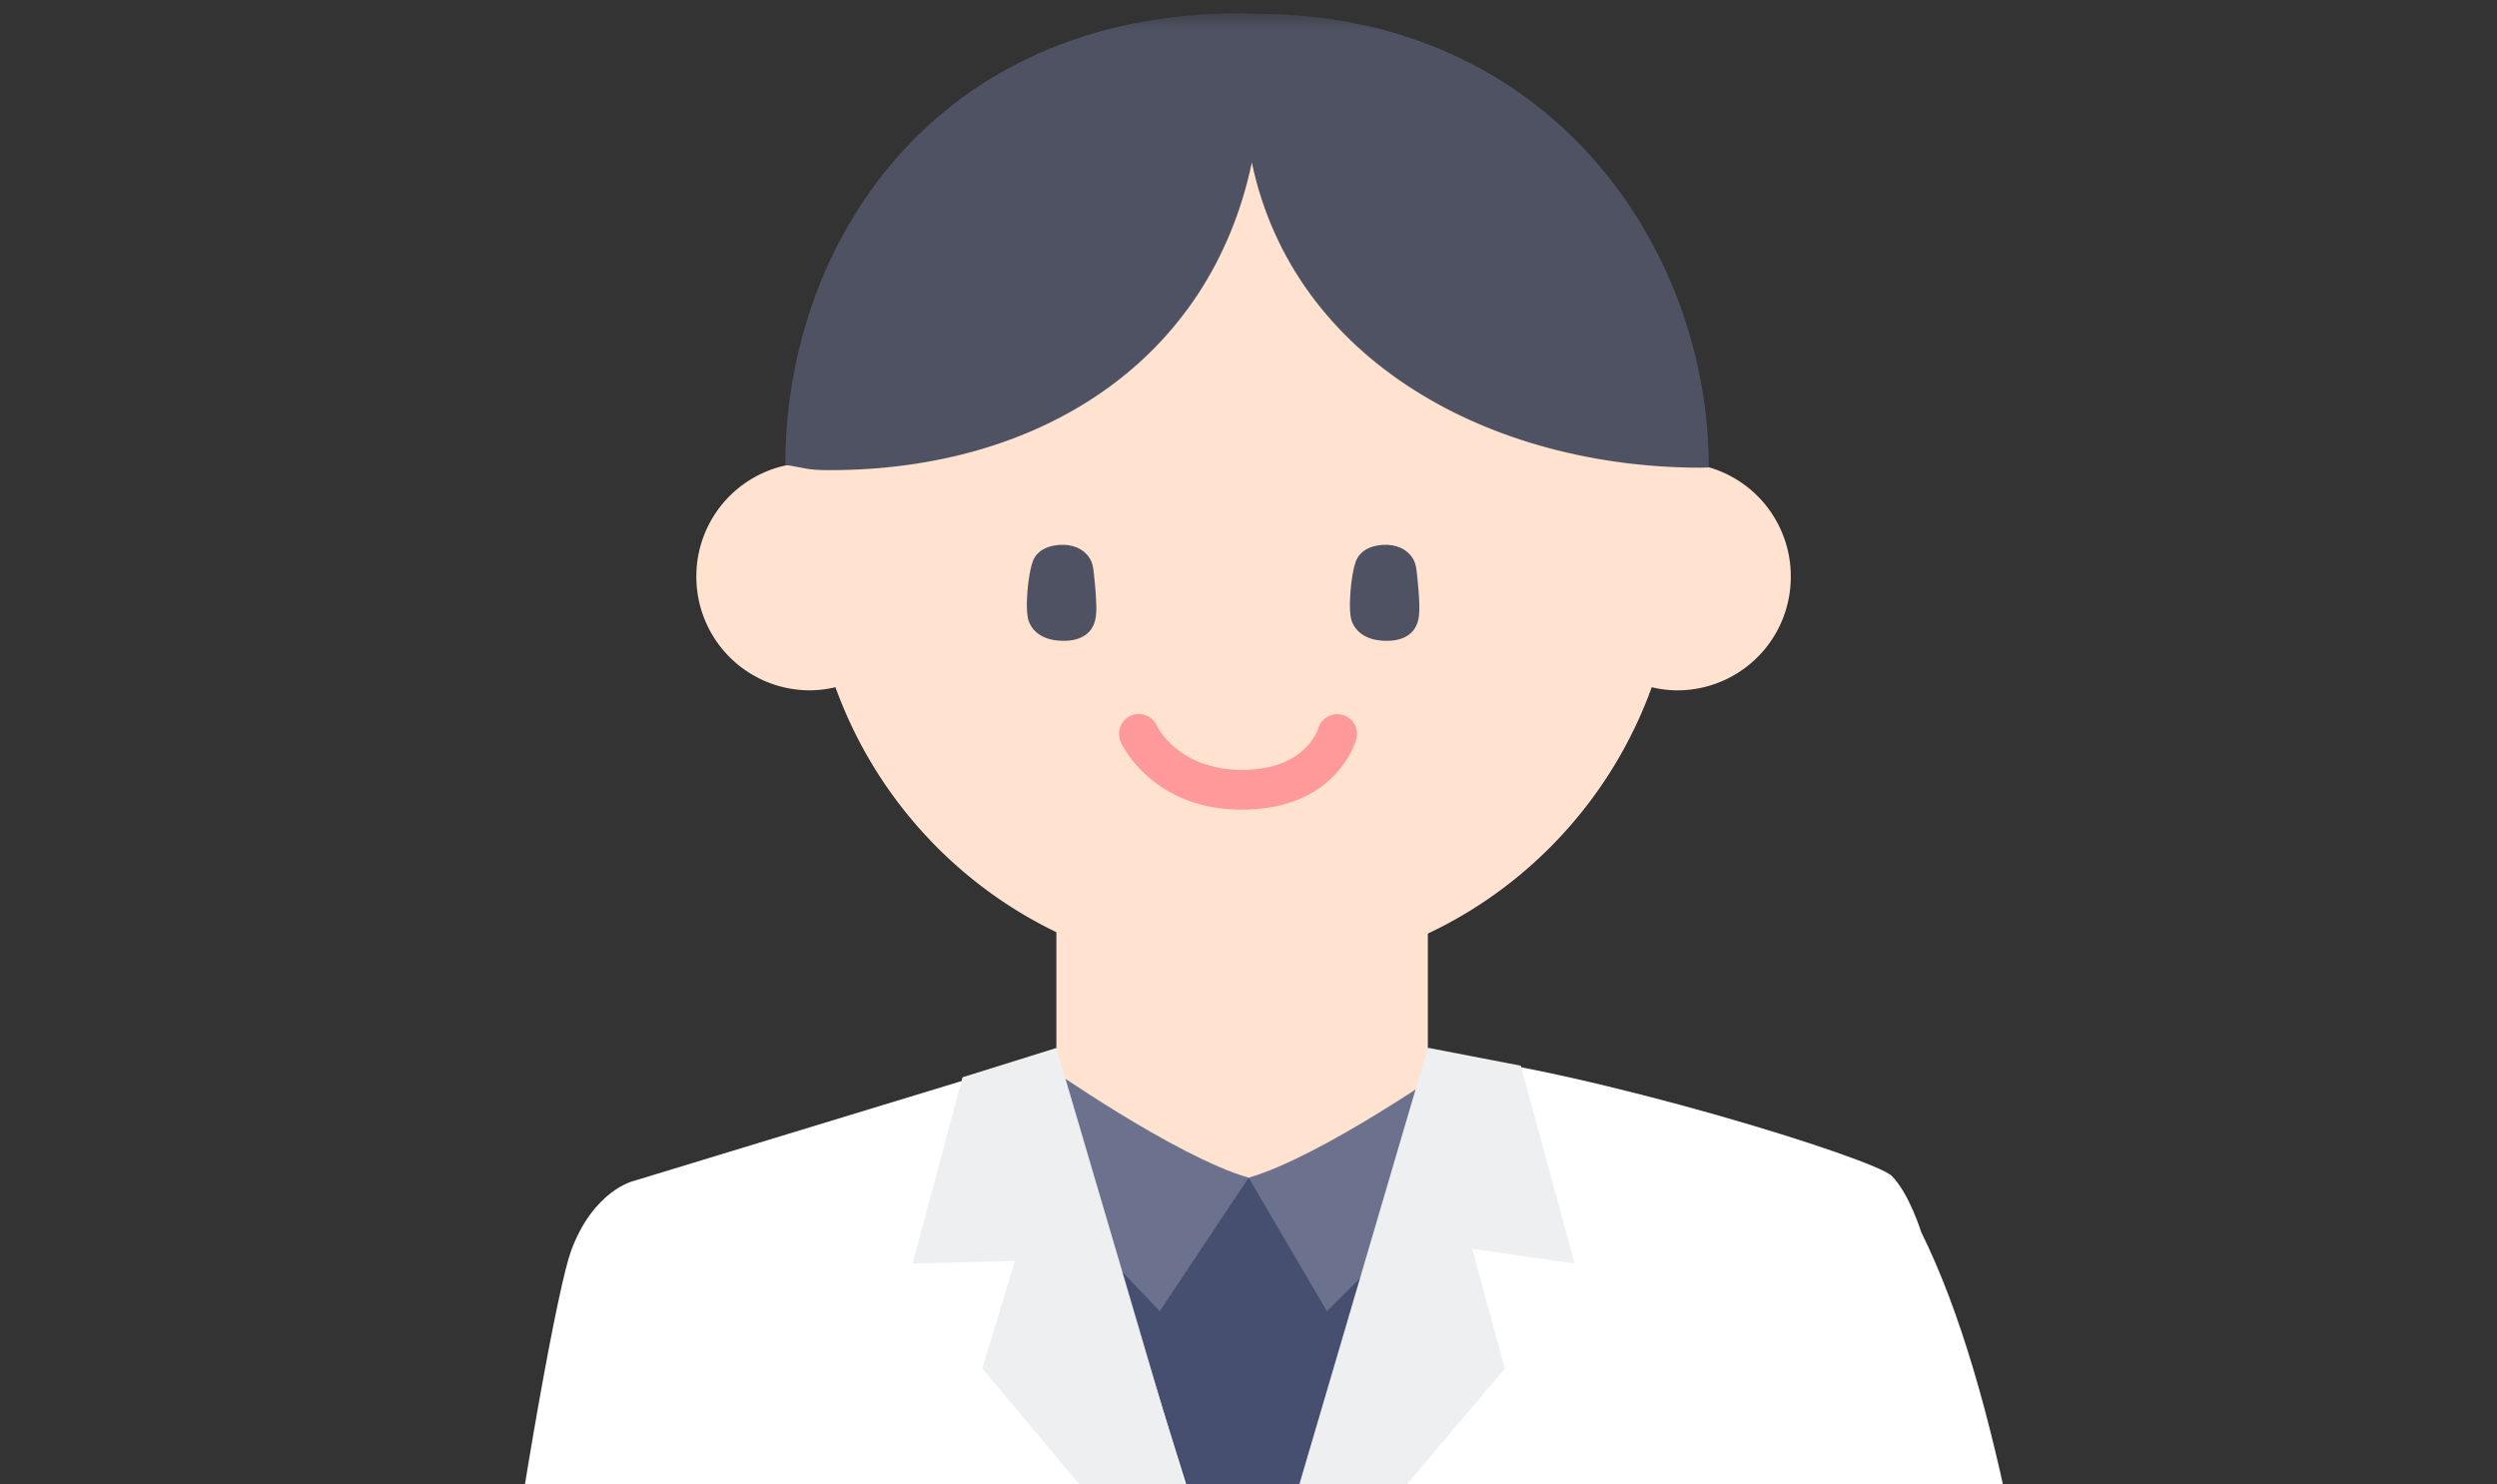 <svg xmlns="http://www.w3.org/2000/svg" xmlns:xlink="http://www.w3.org/1999/xlink" width="74" height="44" viewBox="0 0 74 44">
    <rect x="0" y="0" width="74" height="44" fill="#333333" stroke="none"/>
    <defs>
        <path id="a" d="M0 68.714h76.643V0H0z"/>
    </defs>
    <g fill="none" fill-rule="evenodd" transform="translate(2.643 .393)">
        <mask id="b" fill="#fff">
            <use xlink:href="#a"/>
        </mask>
        <path fill="#FFE2CF" d="M28.663 35.502h11.009V23.05H28.663z" mask="url(#b)"/>
        <path fill="#474F70" d="M27.788 49.366h12.876V34.52H27.788z" mask="url(#b)"/>
        <path fill="#FFE2CF" d="M47.073 13.325c-.066 0-.13.006-.195.01-1.056-6.071-6.323-10.688-12.666-10.688-6.344 0-11.612 4.617-12.666 10.688-.066-.004-.13-.01-.197-.01a3.363 3.363 0 0 0-3.355 3.373 3.363 3.363 0 0 0 3.355 3.37c.264 0 .52-.034.768-.092 1.792 4.971 6.53 8.522 12.095 8.522 5.564 0 10.302-3.55 12.095-8.522.246.058.502.093.766.093a3.363 3.363 0 0 0 3.355-3.371 3.363 3.363 0 0 0-3.355-3.373" mask="url(#b)"/>
        <path fill="#4E5263" d="M34.564.015c-.136 0-.2-.015-.436-.015C25.023 0 20.63 6.856 20.63 13.386c.653.101.64.156 1.321.156 6.224 0 11.268-3.235 12.505-9.118 1.237 5.883 7.09 9.045 13.313 9.045.077 0 .154-.005.23-.007C48 6.972 43.32.015 34.564.015" mask="url(#b)"/>
        <path fill="#6C728D" d="M34.361 34.513l2.32 3.958 6.293-6.286-2.53-1.048s-3.908 2.75-6.083 3.376M34.361 34.513l-2.635 3.958-5.98-6.286 2.531-1.048s3.909 2.75 6.084 3.376" mask="url(#b)"/>
        <path fill="#4E5263" d="M27.954 16.283s.091-.484.817-.526c.35-.022.703.1.889.414.103.174.108.388.13.584.022.21.04.417.05.626.009.198.02.41-.026.603-.09.38-.399.617-.934.617-.598 0-.898-.258-1.024-.549-.148-.34-.024-1.464.098-1.769M37.528 16.283s.091-.484.816-.526c.35-.022.703.1.89.414.103.174.107.388.13.584.022.21.04.417.05.626.009.198.018.41-.027.603-.089.38-.398.617-.933.617-.599 0-.898-.258-1.024-.549-.148-.34-.024-1.464.098-1.769" mask="url(#b)"/>
        <path fill="#FF999A" d="M34.167 23.604c-2.661 0-3.557-1.92-3.595-2.002a.59.59 0 0 1 .292-.779.585.585 0 0 1 .773.289c.03.063.655 1.314 2.53 1.314 1.864 0 2.242-1.178 2.257-1.229a.587.587 0 0 1 .723-.399.584.584 0 0 1 .405.715c-.024.085-.598 2.09-3.385 2.09" mask="url(#b)"/>
        <path fill="#FFF" d="M28.533 30.833l-12.388 3.775s-1.195.262-1.865 2.076c-.738 2.006-4.051 21.908-3.838 32.03h48.887s-.388-23.242-5.033-32.58c0 0-.356-1.15-.872-1.67s-8.888-3.112-13.534-3.631l-5.678 18.226-5.679-18.226z" mask="url(#b)"/>
        <path fill="#EDEFF1" d="M25.882 31.537l2.782-.869 5.505 18.698-7.7-9.196.967-3.192-3.033.08z" mask="url(#b)"/>
        <path fill="#EDEFF1" d="M42.428 31.194l-2.756-.531-5.504 18.703 7.787-9.195-.971-3.55 3.035.436z" mask="url(#b)"/>
    </g>
</svg>
